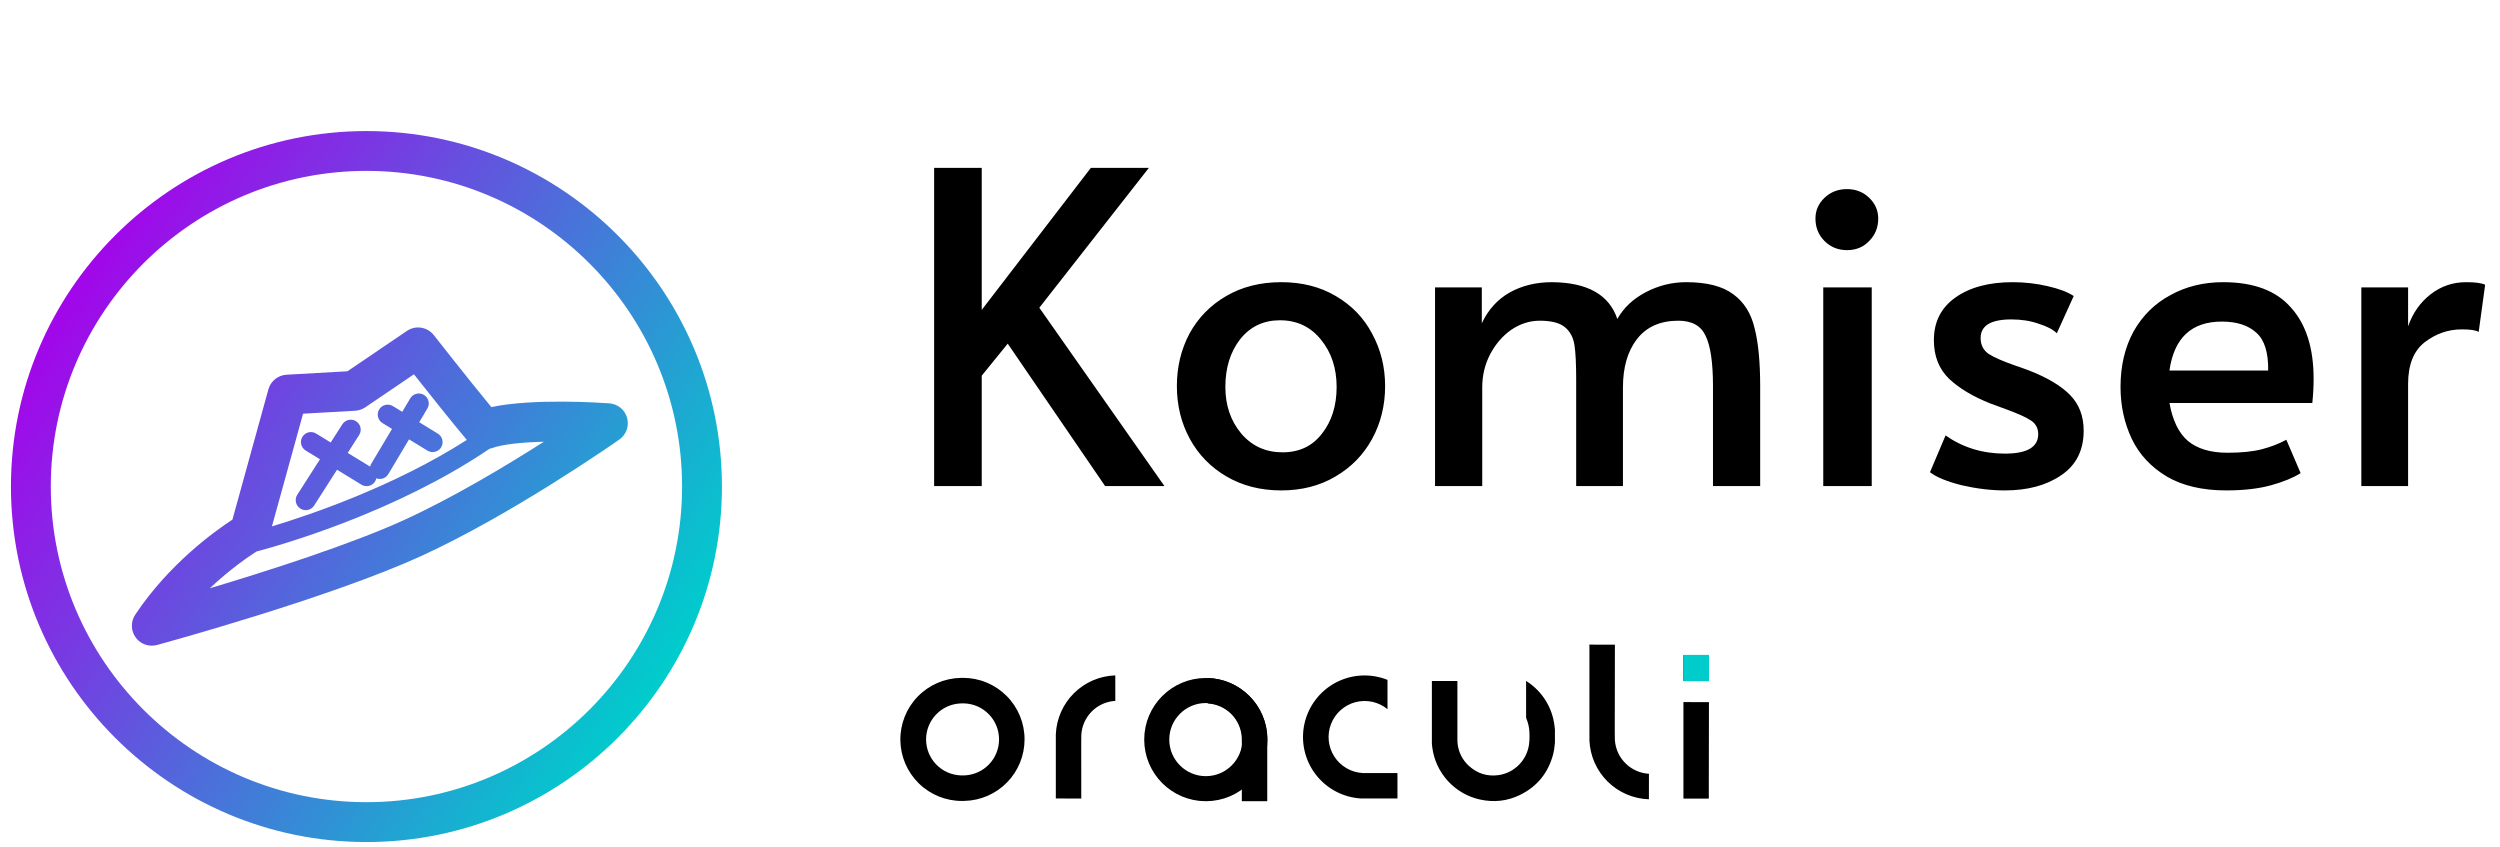 <svg width="180" height="61" viewBox="0 0 180 61" fill="none" xmlns="http://www.w3.org/2000/svg">
<path d="M123.038 50.554L121.207 50.55V50.679C121.207 50.682 121.207 50.684 121.207 50.687V51.274V53.096V53.194V55.036V55.137V57.406V57.426V57.446C121.207 57.463 121.207 57.48 121.21 57.498H123.034V56.821V56.194L123.038 54.357L123.044 50.61C123.041 50.59 123.039 50.572 123.038 50.554ZM123.038 47.164H121.207V47.2V47.594V47.871V48.366V48.427V49.001V49.007V49.012C121.207 49.016 121.207 49.021 121.21 49.026H123.036V48.825V48.676L123.039 48.183L123.045 47.178C123.042 47.173 123.039 47.169 123.036 47.164H123.038ZM80.301 48.629C79.184 48.664 78.121 49.121 77.327 49.908C76.533 50.695 76.066 51.753 76.019 52.87V52.889V52.909V55.123V55.279V57.121V57.491L77.851 57.494V55.956L77.848 54.119V53.518V53.492L77.854 52.927C77.886 52.287 78.154 51.681 78.606 51.226C79.058 50.772 79.662 50.5 80.303 50.464L80.301 48.629ZM117.106 55.027C116.604 54.567 116.303 53.926 116.269 53.245V53.153L116.263 52.742V52.546V52.055L116.267 50.218L116.273 46.471C116.273 46.452 116.273 46.434 116.27 46.416L114.432 46.413V46.452C114.436 46.483 114.438 46.515 114.439 46.548V48.673V49.056V50.898V51.152V53.268V53.287V53.307C114.485 54.424 114.952 55.483 115.747 56.269C116.541 57.056 117.604 57.513 118.721 57.548L118.724 55.711C118.122 55.678 117.55 55.437 117.107 55.027H117.106ZM73.768 53.236C73.769 54.393 73.317 55.504 72.509 56.332C71.701 57.16 70.601 57.638 69.444 57.665C69.388 57.668 69.331 57.669 69.274 57.669C68.105 57.674 66.982 57.217 66.148 56.397C65.315 55.577 64.84 54.461 64.826 53.292C64.811 52.123 65.26 50.996 66.073 50.156C66.886 49.317 67.998 48.832 69.167 48.809C69.223 48.806 69.28 48.805 69.337 48.805C69.919 48.805 70.496 48.919 71.033 49.142C71.571 49.364 72.06 49.69 72.471 50.102C72.883 50.513 73.209 51.002 73.432 51.54C73.654 52.078 73.769 52.654 73.768 53.236ZM71.932 53.236C71.932 52.566 71.674 51.923 71.21 51.44C70.746 50.957 70.113 50.672 69.444 50.645C69.408 50.645 69.373 50.642 69.337 50.642C69.291 50.642 69.242 50.642 69.194 50.647H69.167C68.498 50.673 67.865 50.958 67.401 51.441C66.937 51.924 66.678 52.568 66.678 53.238C66.678 53.907 66.937 54.551 67.401 55.034C67.865 55.517 68.498 55.802 69.167 55.829C69.25 55.833 69.333 55.832 69.417 55.829H69.444C70.113 55.802 70.746 55.517 71.21 55.034C71.673 54.551 71.932 53.907 71.932 53.238V53.236ZM103.122 53.8C103.237 54.704 103.627 55.55 104.241 56.224C104.854 56.898 105.661 57.366 106.55 57.564C107.544 57.785 108.511 57.687 109.427 57.241C110.675 56.634 111.472 55.647 111.827 54.307C111.891 54.057 111.931 53.801 111.945 53.543C111.947 53.527 111.95 53.512 111.955 53.497V52.531C111.944 52.438 111.934 52.346 111.923 52.254C111.847 51.614 111.633 50.998 111.294 50.45C110.955 49.902 110.501 49.435 109.963 49.081C109.941 49.066 109.917 49.053 109.897 49.039C109.892 49.037 109.887 49.036 109.882 49.035C109.882 49.055 109.879 49.074 109.879 49.093C109.879 49.944 109.879 50.795 109.879 51.646C109.88 51.679 109.887 51.711 109.9 51.741C110.026 52.039 110.098 52.356 110.115 52.679C110.136 52.983 110.128 53.287 110.091 53.59C110.017 54.145 109.764 54.662 109.37 55.062C108.977 55.462 108.465 55.724 107.91 55.807C107.091 55.923 106.369 55.7 105.759 55.142C105.307 54.732 105.02 54.172 104.949 53.566C104.938 53.491 104.933 53.416 104.933 53.34C104.933 52.532 104.933 51.723 104.933 50.915C104.933 50.31 104.933 49.704 104.933 49.099V49.036C104.92 49.034 104.906 49.033 104.893 49.032H103.128C103.117 49.032 103.106 49.032 103.095 49.032V53.551L103.122 53.8ZM98.117 55.659C97.707 55.637 97.308 55.519 96.953 55.313C96.598 55.108 96.297 54.821 96.074 54.477C95.851 54.132 95.713 53.74 95.671 53.331C95.629 52.923 95.685 52.511 95.833 52.128C95.982 51.746 96.219 51.404 96.525 51.13C96.831 50.857 97.197 50.66 97.594 50.556C97.991 50.452 98.407 50.444 98.808 50.531C99.209 50.619 99.583 50.801 99.9 51.061V48.951C99.303 48.712 98.662 48.605 98.019 48.638C97.377 48.671 96.75 48.844 96.181 49.144C95.612 49.444 95.115 49.864 94.725 50.376C94.335 50.887 94.061 51.477 93.921 52.105C93.782 52.733 93.781 53.383 93.918 54.012C94.056 54.64 94.328 55.231 94.717 55.743C95.106 56.256 95.601 56.678 96.169 56.979C96.737 57.281 97.364 57.456 98.006 57.491H100.617V55.663L98.117 55.659Z" fill="black"/>
<circle cx="86.82" cy="53.251" r="3.534" stroke="black" stroke-width="1.804"/>
<path d="M89.934 50.095C89.14 49.308 88.078 48.851 86.96 48.815L86.959 50.651C87.599 50.687 88.203 50.958 88.655 51.413C89.107 51.867 89.376 52.473 89.408 53.114L89.414 53.678V53.705V54.305L89.411 56.142L89.411 57.687H91.242V57.308V55.466V55.309V53.096V53.076V53.056C91.196 51.939 90.729 50.881 89.934 50.095Z" fill="black"/>
<rect x="121.199" y="47.152" width="1.848" height="1.895" fill="#00CCCC"/>
<g clip-path="url(#clip0_813_243)">
<path d="M26.384 9.437C12.271 9.437 0.788 20.918 0.788 35.032C0.788 49.147 12.269 60.627 26.384 60.627C40.498 60.627 51.979 49.147 51.979 35.032C51.979 20.918 40.498 9.437 26.384 9.437ZM26.384 57.757C13.853 57.757 3.657 47.561 3.657 35.03C3.657 22.499 13.853 12.304 26.384 12.304C38.914 12.304 49.11 22.499 49.11 35.03C49.11 47.561 38.914 57.757 26.384 57.757Z" fill="url(#paint0_linear_813_243)"/>
<path d="M21.627 36.618C21.748 36.694 21.881 36.731 22.013 36.731C22.251 36.731 22.482 36.614 22.618 36.4L24.266 33.822L26.024 34.897C26.141 34.967 26.271 35.002 26.397 35.002C26.638 35.002 26.875 34.879 27.009 34.659C27.051 34.59 27.078 34.516 27.095 34.439C27.175 34.47 27.259 34.485 27.344 34.485C27.588 34.485 27.826 34.361 27.959 34.135L29.451 31.634L30.777 32.445C30.893 32.515 31.023 32.55 31.15 32.55C31.39 32.55 31.628 32.427 31.762 32.208C31.968 31.869 31.863 31.429 31.524 31.221L30.184 30.4L30.771 29.415C30.974 29.075 30.863 28.635 30.522 28.432C30.182 28.229 29.742 28.34 29.539 28.681L28.962 29.651L28.29 29.239C27.952 29.033 27.51 29.138 27.303 29.476C27.097 29.815 27.202 30.255 27.541 30.463L28.225 30.882L26.724 33.399C26.686 33.462 26.663 33.529 26.648 33.596L25.035 32.609L25.858 31.322C26.072 30.989 25.974 30.546 25.64 30.331C25.307 30.117 24.863 30.215 24.649 30.549L23.811 31.859L22.759 31.215C22.421 31.008 21.979 31.113 21.772 31.452C21.566 31.791 21.671 32.23 22.01 32.439L23.038 33.068L21.403 35.623C21.189 35.956 21.287 36.4 21.621 36.614L21.627 36.618Z" fill="url(#paint1_linear_813_243)"/>
<path d="M45.153 30.088C44.99 29.503 44.48 29.084 43.873 29.04C43.263 28.996 38.371 28.669 35.376 29.31C33.777 27.37 31.26 24.163 31.232 24.127C30.767 23.534 29.922 23.402 29.298 23.825L25.014 26.732L20.629 26.98C20.015 27.015 19.491 27.437 19.326 28.03L16.735 37.413C15.473 38.236 12.168 40.601 9.735 44.26C9.404 44.757 9.415 45.409 9.765 45.893C10.039 46.274 10.475 46.488 10.928 46.488C11.055 46.488 11.181 46.471 11.305 46.438C11.81 46.301 23.761 43.034 30.316 40.039C36.883 37.038 44.281 31.865 44.593 31.645C45.09 31.297 45.314 30.673 45.151 30.088H45.153ZM21.818 29.786L25.573 29.574C25.833 29.558 26.081 29.474 26.297 29.329L29.803 26.95C30.822 28.241 32.544 30.406 33.611 31.675C28.447 34.977 22.484 37.021 19.579 37.901L21.82 29.788L21.818 29.786ZM29.126 37.428C25.257 39.197 19.238 41.12 15.107 42.355C16.601 40.946 17.957 40.035 18.469 39.708C20.215 39.247 28.466 36.91 35.24 32.316C35.281 32.305 35.321 32.297 35.361 32.282C36.2 31.974 37.663 31.842 39.163 31.802C36.424 33.546 32.609 35.835 29.126 37.426V37.428Z" fill="url(#paint2_linear_813_243)"/>
</g>
<path d="M72.556 24.743L70.685 27.05V34.998H67.257V12.088H70.685V22.312L78.54 12.088H82.717L74.831 22.156L83.84 34.998H79.569L72.556 24.743ZM92.247 35.31C90.772 35.31 89.463 34.978 88.32 34.313C87.177 33.648 86.293 32.744 85.67 31.601C85.047 30.458 84.735 29.19 84.735 27.798C84.735 26.426 85.036 25.169 85.639 24.026C86.262 22.883 87.145 21.979 88.288 21.314C89.431 20.649 90.751 20.317 92.247 20.317C93.743 20.317 95.053 20.649 96.175 21.314C97.318 21.979 98.191 22.883 98.793 24.026C99.416 25.169 99.728 26.426 99.728 27.798C99.728 29.19 99.416 30.458 98.793 31.601C98.17 32.744 97.287 33.648 96.144 34.313C95.021 34.978 93.723 35.31 92.247 35.31ZM92.341 32.567C93.546 32.567 94.492 32.12 95.177 31.227C95.884 30.333 96.237 29.211 96.237 27.86C96.237 26.51 95.863 25.377 95.115 24.463C94.367 23.527 93.38 23.06 92.154 23.06C90.969 23.06 90.013 23.517 89.286 24.431C88.579 25.346 88.226 26.489 88.226 27.86C88.226 29.19 88.611 30.312 89.379 31.227C90.148 32.12 91.135 32.567 92.341 32.567ZM103.323 20.691H106.69V23.278C107.147 22.302 107.812 21.564 108.685 21.065C109.578 20.566 110.597 20.317 111.74 20.317C114.296 20.338 115.865 21.221 116.446 22.966C116.904 22.156 117.589 21.512 118.504 21.034C119.418 20.556 120.384 20.317 121.403 20.317C122.899 20.317 124.031 20.608 124.8 21.19C125.569 21.751 126.078 22.561 126.328 23.621C126.598 24.66 126.733 26.063 126.733 27.829V34.998H123.335V27.798C123.335 26.115 123.159 24.909 122.805 24.182C122.473 23.455 121.818 23.091 120.842 23.091C119.532 23.091 118.535 23.538 117.849 24.431C117.184 25.304 116.852 26.458 116.852 27.892V34.998H113.485V27.299C113.485 26.198 113.444 25.377 113.36 24.837C113.277 24.296 113.049 23.87 112.675 23.559C112.301 23.247 111.698 23.091 110.867 23.091C110.139 23.091 109.454 23.309 108.809 23.746C108.186 24.182 107.677 24.774 107.282 25.523C106.908 26.25 106.721 27.04 106.721 27.892V34.998H103.323V20.691ZM131.274 20.691H134.765V34.998H131.274V20.691ZM132.988 18.01C132.344 18.01 131.803 17.792 131.367 17.356C130.931 16.919 130.713 16.379 130.713 15.735C130.713 15.153 130.931 14.654 131.367 14.239C131.803 13.823 132.344 13.615 132.988 13.615C133.611 13.615 134.141 13.823 134.578 14.239C135.014 14.654 135.232 15.153 135.232 15.735C135.232 16.379 135.014 16.919 134.578 17.356C134.162 17.792 133.632 18.01 132.988 18.01ZM144.351 35.31C143.353 35.31 142.314 35.185 141.234 34.936C140.174 34.666 139.415 34.354 138.958 34.001L140.08 31.352C141.327 32.224 142.751 32.661 144.351 32.661C145.951 32.661 146.751 32.193 146.751 31.258C146.751 30.842 146.585 30.52 146.252 30.292C145.92 30.063 145.328 29.793 144.476 29.481L143.291 29.045C142.044 28.546 141.057 27.954 140.33 27.268C139.602 26.561 139.239 25.637 139.239 24.494C139.239 23.185 139.748 22.166 140.766 21.439C141.805 20.691 143.187 20.317 144.912 20.317C145.764 20.317 146.595 20.41 147.406 20.597C148.237 20.785 148.871 21.023 149.307 21.314L148.091 23.995C147.821 23.725 147.385 23.496 146.782 23.309C146.2 23.102 145.546 22.998 144.818 22.998C143.343 22.998 142.605 23.444 142.605 24.338C142.605 24.837 142.803 25.221 143.197 25.491C143.592 25.741 144.237 26.021 145.13 26.333C145.213 26.354 145.535 26.468 146.096 26.676C147.426 27.195 148.413 27.788 149.058 28.453C149.702 29.117 150.024 29.97 150.024 31.009C150.024 32.422 149.484 33.492 148.403 34.219C147.343 34.947 145.992 35.31 144.351 35.31ZM160.284 35.31C158.58 35.31 157.156 34.978 156.013 34.313C154.87 33.627 154.029 32.723 153.489 31.601C152.948 30.458 152.678 29.211 152.678 27.86C152.678 26.343 152.99 25.013 153.613 23.87C154.257 22.727 155.141 21.855 156.263 21.252C157.385 20.629 158.653 20.317 160.066 20.317C162.268 20.317 163.9 20.93 164.96 22.156C166.04 23.361 166.58 25.065 166.58 27.268C166.58 27.829 166.549 28.411 166.487 29.014H156.2C156.429 30.281 156.876 31.196 157.541 31.757C158.227 32.318 159.172 32.598 160.377 32.598C161.375 32.598 162.196 32.515 162.84 32.349C163.484 32.183 164.076 31.954 164.617 31.663L165.645 34.063C165.126 34.396 164.419 34.687 163.526 34.936C162.632 35.185 161.551 35.31 160.284 35.31ZM163.307 26.676C163.328 25.387 163.048 24.483 162.466 23.964C161.884 23.424 161.053 23.154 159.972 23.154C157.79 23.154 156.533 24.328 156.2 26.676H163.307ZM170.016 20.691H173.383V23.496C173.715 22.54 174.256 21.772 175.004 21.19C175.752 20.608 176.604 20.317 177.56 20.317C178.225 20.317 178.682 20.379 178.931 20.504L178.464 23.902C178.277 23.777 177.871 23.715 177.248 23.715C176.271 23.715 175.378 24.026 174.567 24.65C173.778 25.273 173.383 26.271 173.383 27.642V34.998H170.016V20.691Z" fill="black"/>
<defs>
<linearGradient id="paint0_linear_813_243" x1="44.836" y1="53.484" x2="1.922" y2="26.766" gradientUnits="userSpaceOnUse">
<stop stop-color="#00CCCC"/>
<stop offset="1" stop-color="#A107EA"/>
</linearGradient>
<linearGradient id="paint1_linear_813_243" x1="44.836" y1="53.484" x2="1.922" y2="26.766" gradientUnits="userSpaceOnUse">
<stop stop-color="#00CCCC"/>
<stop offset="1" stop-color="#A107EA"/>
</linearGradient>
<linearGradient id="paint2_linear_813_243" x1="44.836" y1="53.484" x2="1.922" y2="26.766" gradientUnits="userSpaceOnUse">
<stop stop-color="#00CCCC"/>
<stop offset="1" stop-color="#A107EA"/>
</linearGradient>
<clipPath id="clip0_813_243">
<rect width="51.256" height="51.256" fill="white" transform="matrix(1 0 0 -1 0.756 60.66)"/>
</clipPath>
</defs>
</svg>
